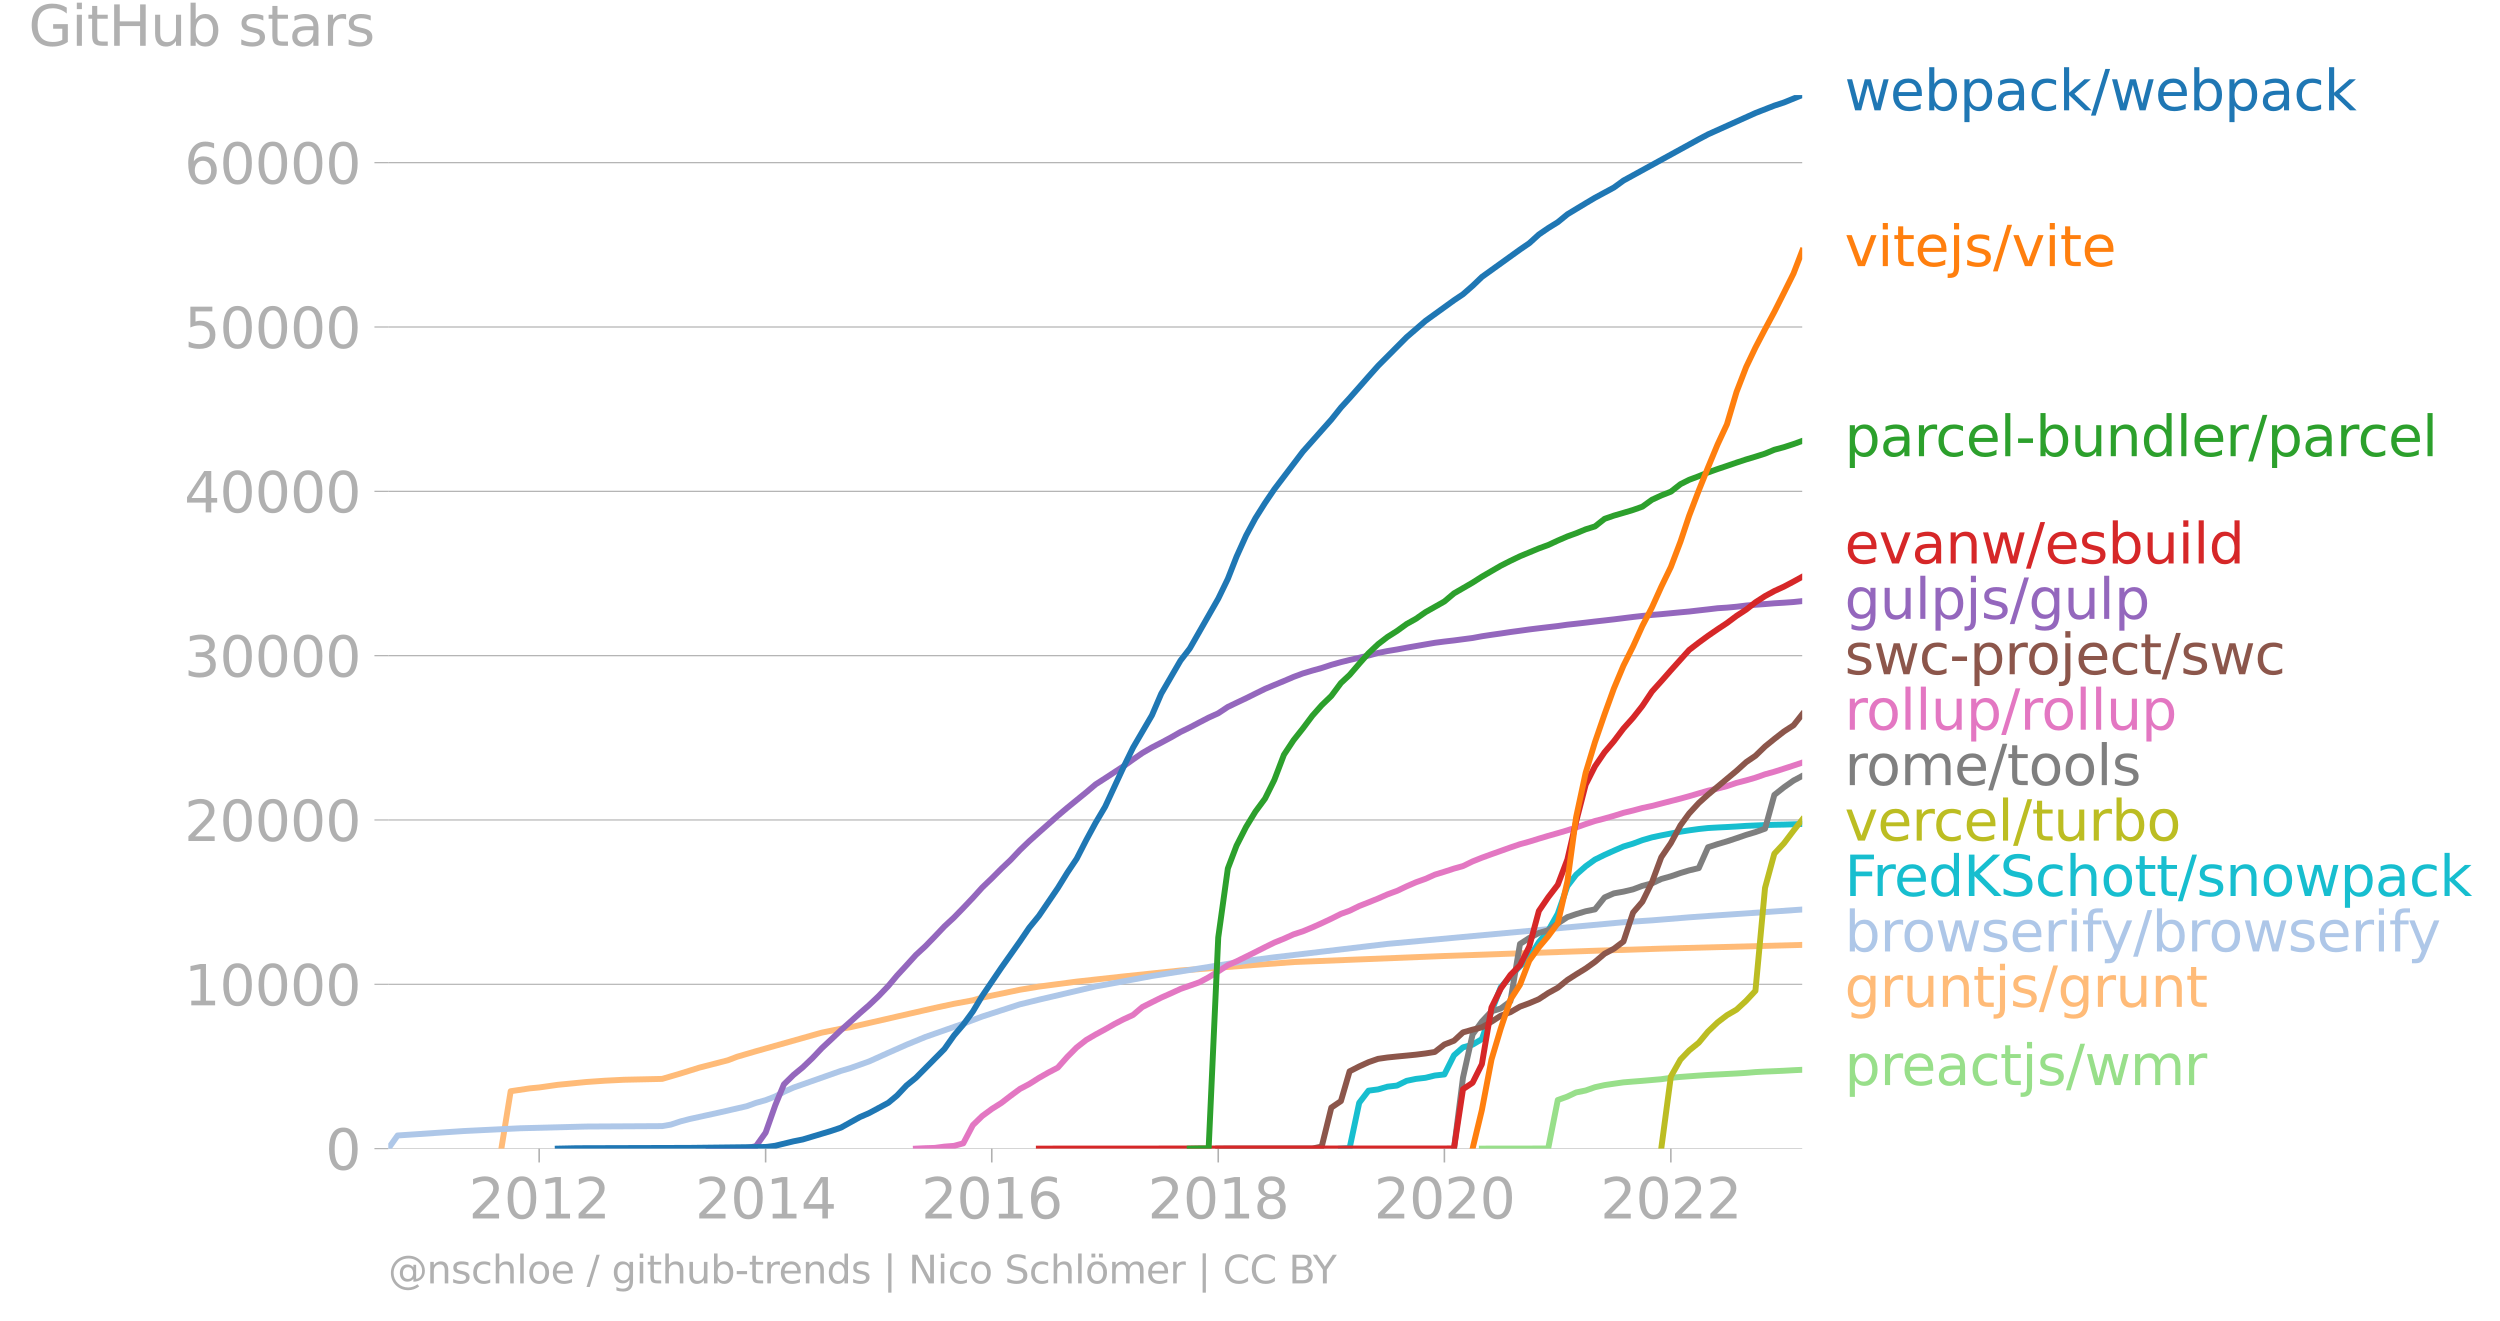 <svg xmlns="http://www.w3.org/2000/svg" xmlns:xlink="http://www.w3.org/1999/xlink" width="841.917" height="444.856" viewBox="0 0 631.438 333.642"><defs><style>*{stroke-linejoin:round;stroke-linecap:butt}</style></defs><g id="figure_1"><path id="patch_1" d="M0 333.642h631.438V0H0v333.642z" style="fill:none"/><g id="axes_1"><path id="patch_2" d="M98.073 290.115h357.12V24.003H98.073v266.112z" style="fill:none"/><g id="matplotlib.axis_1"><g id="xtick_1"><g id="line2d_1"><defs><path id="mbf4cadb8d0" d="M0 0v3.5" style="stroke:#b0b0b0;stroke-width:.4"/></defs><use xlink:href="#mbf4cadb8d0" x="136.179" y="290.115" style="fill:#b0b0b0;stroke:#b0b0b0;stroke-width:.4"/></g><g id="text_1" style="fill:#b0b0b0" transform="matrix(.14 0 0 -.14 118.364 307.752)"><defs><path id="DejaVuSans-32" d="M1228 531h2203V0H469v531q359 372 979 998 621 627 780 809 303 340 423 576 121 236 121 464 0 372-261 606-261 235-680 235-297 0-627-103-329-103-704-313v638q381 153 712 231 332 78 607 78 725 0 1156-363 431-362 431-968 0-288-108-546-107-257-392-607-78-91-497-524-418-433-1181-1211z" transform="scale(.016)"/><path id="DejaVuSans-30" d="M2034 4250q-487 0-733-480-245-479-245-1442 0-959 245-1439 246-480 733-480 491 0 736 480 246 480 246 1439 0 963-246 1442-245 480-736 480zm0 500q785 0 1199-621 414-620 414-1801 0-1178-414-1799Q2819-91 2034-91q-784 0-1198 620-414 621-414 1799 0 1181 414 1801 414 621 1198 621z" transform="scale(.016)"/><path id="DejaVuSans-31" d="M794 531h1031v3560L703 3866v575l1116 225h631V531h1031V0H794v531z" transform="scale(.016)"/></defs><use xlink:href="#DejaVuSans-32"/><use xlink:href="#DejaVuSans-30" x="63.623"/><use xlink:href="#DejaVuSans-31" x="127.246"/><use xlink:href="#DejaVuSans-32" x="190.869"/></g></g><g id="xtick_2"><use xlink:href="#mbf4cadb8d0" id="line2d_2" x="193.378" y="290.115" style="fill:#b0b0b0;stroke:#b0b0b0;stroke-width:.4"/><g id="text_2" style="fill:#b0b0b0" transform="matrix(.14 0 0 -.14 175.563 307.752)"><defs><path id="DejaVuSans-34" d="M2419 4116 825 1625h1594v2491zm-166 550h794V1625h666v-525h-666V0h-628v1100H313v609l1940 2957z" transform="scale(.016)"/></defs><use xlink:href="#DejaVuSans-32"/><use xlink:href="#DejaVuSans-30" x="63.623"/><use xlink:href="#DejaVuSans-31" x="127.246"/><use xlink:href="#DejaVuSans-34" x="190.869"/></g></g><g id="xtick_3"><use xlink:href="#mbf4cadb8d0" id="line2d_3" x="250.499" y="290.115" style="fill:#b0b0b0;stroke:#b0b0b0;stroke-width:.4"/><g id="text_3" style="fill:#b0b0b0" transform="matrix(.14 0 0 -.14 232.684 307.752)"><defs><path id="DejaVuSans-36" d="M2113 2584q-425 0-674-291-248-290-248-796 0-503 248-796 249-292 674-292t673 292q248 293 248 796 0 506-248 796-248 291-673 291zm1253 1979v-575q-238 112-480 171-242 60-480 60-625 0-955-422-329-422-376-1275 184 272 462 417 279 145 613 145 703 0 1111-427 408-426 408-1160 0-719-425-1154Q2819-91 2113-91q-810 0-1238 620-428 621-428 1799 0 1106 525 1764t1409 658q238 0 480-47t505-140z" transform="scale(.016)"/></defs><use xlink:href="#DejaVuSans-32"/><use xlink:href="#DejaVuSans-30" x="63.623"/><use xlink:href="#DejaVuSans-31" x="127.246"/><use xlink:href="#DejaVuSans-36" x="190.869"/></g></g><g id="xtick_4"><use xlink:href="#mbf4cadb8d0" id="line2d_4" x="307.697" y="290.115" style="fill:#b0b0b0;stroke:#b0b0b0;stroke-width:.4"/><g id="text_4" style="fill:#b0b0b0" transform="matrix(.14 0 0 -.14 289.882 307.752)"><defs><path id="DejaVuSans-38" d="M2034 2216q-450 0-708-241-257-241-257-662 0-422 257-663 258-241 708-241t709 242q260 243 260 662 0 421-258 662-257 241-711 241zm-631 268q-406 100-633 378-226 279-226 679 0 559 398 884 399 325 1092 325 697 0 1094-325t397-884q0-400-227-679-226-278-629-378 456-106 710-416 255-309 255-755 0-679-414-1042Q2806-91 2034-91q-771 0-1186 362-414 363-414 1042 0 446 256 755 257 310 713 416zm-231 997q0-362 226-565 227-203 636-203 407 0 636 203 230 203 230 565 0 363-230 566-229 203-636 203-409 0-636-203-226-203-226-566z" transform="scale(.016)"/></defs><use xlink:href="#DejaVuSans-32"/><use xlink:href="#DejaVuSans-30" x="63.623"/><use xlink:href="#DejaVuSans-31" x="127.246"/><use xlink:href="#DejaVuSans-38" x="190.869"/></g></g><g id="xtick_5"><use xlink:href="#mbf4cadb8d0" id="line2d_5" x="364.818" y="290.115" style="fill:#b0b0b0;stroke:#b0b0b0;stroke-width:.4"/><g id="text_5" style="fill:#b0b0b0" transform="matrix(.14 0 0 -.14 347.003 307.752)"><use xlink:href="#DejaVuSans-32"/><use xlink:href="#DejaVuSans-30" x="63.623"/><use xlink:href="#DejaVuSans-32" x="127.246"/><use xlink:href="#DejaVuSans-30" x="190.869"/></g></g><g id="xtick_6"><use xlink:href="#mbf4cadb8d0" id="line2d_6" x="422.016" y="290.115" style="fill:#b0b0b0;stroke:#b0b0b0;stroke-width:.4"/><g id="text_6" style="fill:#b0b0b0" transform="matrix(.14 0 0 -.14 404.201 307.752)"><use xlink:href="#DejaVuSans-32"/><use xlink:href="#DejaVuSans-30" x="63.623"/><use xlink:href="#DejaVuSans-32" x="127.246"/><use xlink:href="#DejaVuSans-32" x="190.869"/></g></g></g><g id="matplotlib.axis_2"><g id="ytick_1"><path id="line2d_7" d="M98.073 290.115h357.12" clip-path="url(#p4f84bdbf80)" style="fill:none;stroke:#b0b0b0;stroke-width:.3;stroke-linecap:square"/><g id="line2d_8"><defs><path id="me679d7bc46" d="M0 0h-3.5" style="stroke:#b0b0b0;stroke-width:.3"/></defs><use xlink:href="#me679d7bc46" x="98.073" y="290.115" style="fill:#b0b0b0;stroke:#b0b0b0;stroke-width:.3"/></g><use xlink:href="#DejaVuSans-30" id="text_7" style="fill:#b0b0b0" transform="matrix(.14 0 0 -.14 82.166 295.433)"/></g><g id="ytick_2"><path id="line2d_9" d="M98.073 248.61h357.12" clip-path="url(#p4f84bdbf80)" style="fill:none;stroke:#b0b0b0;stroke-width:.3;stroke-linecap:square"/><use xlink:href="#me679d7bc46" id="line2d_10" x="98.073" y="248.61" style="fill:#b0b0b0;stroke:#b0b0b0;stroke-width:.3"/><g id="text_8" style="fill:#b0b0b0" transform="matrix(.14 0 0 -.14 46.536 253.929)"><use xlink:href="#DejaVuSans-31"/><use xlink:href="#DejaVuSans-30" x="63.623"/><use xlink:href="#DejaVuSans-30" x="127.246"/><use xlink:href="#DejaVuSans-30" x="190.869"/><use xlink:href="#DejaVuSans-30" x="254.492"/></g></g><g id="ytick_3"><path id="line2d_11" d="M98.073 207.105h357.12" clip-path="url(#p4f84bdbf80)" style="fill:none;stroke:#b0b0b0;stroke-width:.3;stroke-linecap:square"/><use xlink:href="#me679d7bc46" id="line2d_12" x="98.073" y="207.105" style="fill:#b0b0b0;stroke:#b0b0b0;stroke-width:.3"/><g id="text_9" style="fill:#b0b0b0" transform="matrix(.14 0 0 -.14 46.536 212.424)"><use xlink:href="#DejaVuSans-32"/><use xlink:href="#DejaVuSans-30" x="63.623"/><use xlink:href="#DejaVuSans-30" x="127.246"/><use xlink:href="#DejaVuSans-30" x="190.869"/><use xlink:href="#DejaVuSans-30" x="254.492"/></g></g><g id="ytick_4"><path id="line2d_13" d="M98.073 165.6h357.12" clip-path="url(#p4f84bdbf80)" style="fill:none;stroke:#b0b0b0;stroke-width:.3;stroke-linecap:square"/><use xlink:href="#me679d7bc46" id="line2d_14" x="98.073" y="165.6" style="fill:#b0b0b0;stroke:#b0b0b0;stroke-width:.3"/><g id="text_10" style="fill:#b0b0b0" transform="matrix(.14 0 0 -.14 46.536 170.92)"><defs><path id="DejaVuSans-33" d="M2597 2516q453-97 707-404 255-306 255-756 0-690-475-1069Q2609-91 1734-91q-293 0-604 58T488 141v609q262-153 574-231 313-78 654-78 593 0 904 234t311 681q0 413-289 645-289 233-804 233h-544v519h569q465 0 712 186t247 536q0 359-255 551-254 193-729 193-260 0-557-57-297-56-653-174v562q360 100 674 150t592 50q719 0 1137-327 419-326 419-882 0-388-222-655t-631-370z" transform="scale(.016)"/></defs><use xlink:href="#DejaVuSans-33"/><use xlink:href="#DejaVuSans-30" x="63.623"/><use xlink:href="#DejaVuSans-30" x="127.246"/><use xlink:href="#DejaVuSans-30" x="190.869"/><use xlink:href="#DejaVuSans-30" x="254.492"/></g></g><g id="ytick_5"><path id="line2d_15" d="M98.073 124.095h357.12" clip-path="url(#p4f84bdbf80)" style="fill:none;stroke:#b0b0b0;stroke-width:.3;stroke-linecap:square"/><use xlink:href="#me679d7bc46" id="line2d_16" x="98.073" y="124.095" style="fill:#b0b0b0;stroke:#b0b0b0;stroke-width:.3"/><g id="text_11" style="fill:#b0b0b0" transform="matrix(.14 0 0 -.14 46.536 129.414)"><use xlink:href="#DejaVuSans-34"/><use xlink:href="#DejaVuSans-30" x="63.623"/><use xlink:href="#DejaVuSans-30" x="127.246"/><use xlink:href="#DejaVuSans-30" x="190.869"/><use xlink:href="#DejaVuSans-30" x="254.492"/></g></g><g id="ytick_6"><path id="line2d_17" d="M98.073 82.59h357.12" clip-path="url(#p4f84bdbf80)" style="fill:none;stroke:#b0b0b0;stroke-width:.3;stroke-linecap:square"/><use xlink:href="#me679d7bc46" id="line2d_18" x="98.073" y="82.591" style="fill:#b0b0b0;stroke:#b0b0b0;stroke-width:.3"/><g id="text_12" style="fill:#b0b0b0" transform="matrix(.14 0 0 -.14 46.536 87.91)"><defs><path id="DejaVuSans-35" d="M691 4666h2478v-532H1269V2991q137 47 274 70 138 23 276 23 781 0 1237-428 457-428 457-1159 0-753-469-1171Q2575-91 1722-91q-294 0-599 50Q819 9 494 109v635q281-153 581-228t634-75q541 0 856 284 316 284 316 772 0 487-316 771-315 285-856 285-253 0-505-56-251-56-513-175v2344z" transform="scale(.016)"/></defs><use xlink:href="#DejaVuSans-35"/><use xlink:href="#DejaVuSans-30" x="63.623"/><use xlink:href="#DejaVuSans-30" x="127.246"/><use xlink:href="#DejaVuSans-30" x="190.869"/><use xlink:href="#DejaVuSans-30" x="254.492"/></g></g><g id="ytick_7"><path id="line2d_19" d="M98.073 41.086h357.12" clip-path="url(#p4f84bdbf80)" style="fill:none;stroke:#b0b0b0;stroke-width:.3;stroke-linecap:square"/><use xlink:href="#me679d7bc46" id="line2d_20" x="98.073" y="41.086" style="fill:#b0b0b0;stroke:#b0b0b0;stroke-width:.3"/><g id="text_13" style="fill:#b0b0b0" transform="matrix(.14 0 0 -.14 46.536 46.405)"><use xlink:href="#DejaVuSans-36"/><use xlink:href="#DejaVuSans-30" x="63.623"/><use xlink:href="#DejaVuSans-30" x="127.246"/><use xlink:href="#DejaVuSans-30" x="190.869"/><use xlink:href="#DejaVuSans-30" x="254.492"/></g></g><g id="text_14" style="fill:#b0b0b0" transform="matrix(.14 0 0 -.14 7.2 11.563)"><defs><path id="DejaVuSans-47" d="M3809 666v1253H2778v519h1656V434q-365-259-806-392-440-133-940-133-1094 0-1712 639-617 640-617 1780 0 1144 617 1783 618 639 1712 639 456 0 867-113 411-112 758-331v-672q-350 297-744 447t-828 150q-857 0-1287-478-429-478-429-1425 0-944 429-1422 430-478 1287-478 334 0 596 58 263 58 472 180z" transform="scale(.016)"/><path id="DejaVuSans-69" d="M603 3500h575V0H603v3500zm0 1363h575v-729H603v729z" transform="scale(.016)"/><path id="DejaVuSans-74" d="M1172 4494v-994h1184v-447H1172V1153q0-428 117-550t477-122h590V0h-590q-666 0-919 248-253 249-253 905v1900H172v447h422v994h578z" transform="scale(.016)"/><path id="DejaVuSans-48" d="M628 4666h631V2753h2294v1913h631V0h-631v2222H1259V0H628v4666z" transform="scale(.016)"/><path id="DejaVuSans-75" d="M544 1381v2119h575V1403q0-497 193-746 194-248 582-248 465 0 735 297 271 297 271 810v1984h575V0h-575v538q-209-319-486-474-276-155-642-155-603 0-916 375-312 375-312 1097zm1447 2203z" transform="scale(.016)"/><path id="DejaVuSans-62" d="M3116 1747q0 634-261 995t-717 361q-457 0-718-361t-261-995q0-634 261-995t718-361q456 0 717 361t261 995zM1159 2969q182 312 458 463 277 152 661 152 638 0 1036-506 399-506 399-1331T3314 415Q2916-91 2278-91q-384 0-661 152-276 152-458 464V0H581v4863h578V2969z" transform="scale(.016)"/><path id="DejaVuSans-73" d="M2834 3397v-544q-243 125-506 187-262 63-544 63-428 0-642-131t-214-394q0-200 153-314t616-217l197-44q612-131 870-370t258-667q0-488-386-773Q2250-91 1575-91q-281 0-586 55T347 128v594q319-166 628-249 309-82 613-82 406 0 624 139 219 139 219 392 0 234-158 359-157 125-692 241l-200 47q-534 112-772 345-237 233-237 639 0 494 350 762 350 269 994 269 318 0 599-47 282-46 519-140z" transform="scale(.016)"/><path id="DejaVuSans-61" d="M2194 1759q-697 0-966-159t-269-544q0-306 202-486 202-179 548-179 479 0 768 339t289 901v128h-572zm1147 238V0h-575v531q-197-318-491-470T1556-91q-537 0-855 302-317 302-317 808 0 590 395 890 396 300 1180 300h807v57q0 397-261 614t-733 217q-300 0-585-72-284-72-546-216v532q315 122 612 182 297 61 578 61 760 0 1135-394 375-393 375-1193z" transform="scale(.016)"/><path id="DejaVuSans-72" d="M2631 2963q-97 56-211 82-114 27-251 27-488 0-749-317t-261-911V0H581v3500h578v-544q182 319 472 473 291 155 707 155 59 0 131-8 72-7 159-23l3-590z" transform="scale(.016)"/></defs><use xlink:href="#DejaVuSans-47"/><use xlink:href="#DejaVuSans-69" x="77.49"/><use xlink:href="#DejaVuSans-74" x="105.273"/><use xlink:href="#DejaVuSans-48" x="144.482"/><use xlink:href="#DejaVuSans-75" x="219.678"/><use xlink:href="#DejaVuSans-62" x="283.057"/><use xlink:href="#DejaVuSans-20" x="346.533"/><use xlink:href="#DejaVuSans-73" x="378.32"/><use xlink:href="#DejaVuSans-74" x="430.42"/><use xlink:href="#DejaVuSans-61" x="469.629"/><use xlink:href="#DejaVuSans-72" x="530.908"/><use xlink:href="#DejaVuSans-73" x="572.021"/></g></g><path id="line2d_21" d="m374.286 290.115 2.425-.017h2.348l2.425-.004h4.773l2.426-.009 2.347-.004 2.426-12.244 2.426-.871 2.19-1.038 2.426-.498 2.348-.826 2.425-.535 2.348-.349 2.426-.344 2.425-.2 2.348-.182 2.425-.212 2.348-.203 2.425-.345 2.426-.228 2.19-.162 2.427-.178 2.347-.158 2.426-.125 2.347-.124 2.426-.125 2.425-.153 2.348-.2 2.425-.128 2.348-.096 2.426-.112 2.425-.137 2.191-.103" clip-path="url(#p4f84bdbf80)" style="fill:none;stroke:#98df8a;stroke-width:1.5;stroke-linecap:square"/><path id="line2d_22" d="m126.633 290.115 2.348-14.498 4.773-.718 2.425-.233 4.695-.668 7.2-.71 4.772-.332 4.773-.236 9.625-.216 4.616-1.357 4.773-1.49 7.199-1.855 2.347-.897 4.773-1.395 16.589-4.685 4.851-1 2.348-.358 4.773-1.087 7.042-1.619 9.546-2.187 4.851-1.038 4.774-.884 2.347-.68 9.546-1.988 4.773-.793 9.546-1.262 11.816-1.303 14.397-1.507 28.56-2.125 38.107-1.531 19.092-.673 11.972-.41 6.964-.241 16.745-.532 35.602-.946h0" clip-path="url(#p4f84bdbf80)" style="fill:none;stroke:#ffbb78;stroke-width:1.5;stroke-linecap:square"/><path id="line2d_23" d="m98.073 290.115 2.348-3.32 16.588-1.117 14.397-.706 16.667-.436 19.17-.108 2.192-.381 2.425-.802 2.348-.614 7.198-1.581 7.2-1.652 2.346-.847 2.426-.68 2.426-.934 2.19-1.17 2.426-1.072 11.972-4.216 2.348-.694 4.773-1.697 4.851-2.183 4.617-2.042 4.773-1.963 9.546-3.346 4.773-1.801 9.546-3.092 4.773-1.162 14.32-3.354 4.85-.876 9.39-1.76 11.972-1.904 11.815-1.901 7.121-.918 28.56-3.382 59.625-5.475 7.198-.473 9.39-.764 4.773-.34 7.199-.49 16.588-1.141h0" clip-path="url(#p4f84bdbf80)" style="fill:none;stroke:#aec7e8;stroke-width:1.5;stroke-linecap:square"/><g id="text_15" style="fill:#1f77b4" transform="matrix(.14 0 0 -.14 465.907 27.866)"><defs><path id="DejaVuSans-77" d="M269 3500h575l719-2731 715 2731h678l719-2731 716 2731h575L4050 0h-678l-753 2869L1863 0h-679L269 3500z" transform="scale(.016)"/><path id="DejaVuSans-65" d="M3597 1894v-281H953q38-594 358-905t892-311q331 0 642 81t618 244V178Q3153 47 2828-22t-659-69q-838 0-1327 487-489 488-489 1320 0 859 464 1363 464 505 1252 505 706 0 1117-455 411-454 411-1235zm-575 169q-6 471-264 752-258 282-683 282-481 0-770-272t-333-766l2050 4z" transform="scale(.016)"/><path id="DejaVuSans-70" d="M1159 525v-1856H581v4831h578v-531q182 312 458 463 277 152 661 152 638 0 1036-506 399-506 399-1331T3314 415Q2916-91 2278-91q-384 0-661 152-276 152-458 464zm1957 1222q0 634-261 995t-717 361q-457 0-718-361t-261-995q0-634 261-995t718-361q456 0 717 361t261 995z" transform="scale(.016)"/><path id="DejaVuSans-63" d="M3122 3366v-538q-244 135-489 202t-495 67q-560 0-870-355-309-354-309-995t309-996q310-354 870-354 250 0 495 67t489 202V134Q2881 22 2623-34q-257-57-548-57-791 0-1257 497-465 497-465 1341 0 856 470 1346 471 491 1290 491 265 0 518-55 253-54 491-163z" transform="scale(.016)"/><path id="DejaVuSans-6b" d="M581 4863h578V1991l1716 1509h734L1753 1863 3688 0h-750L1159 1709V0H581v4863z" transform="scale(.016)"/><path id="DejaVuSans-2f" d="M1625 4666h531L531-594H0l1625 5260z" transform="scale(.016)"/></defs><use xlink:href="#DejaVuSans-77"/><use xlink:href="#DejaVuSans-65" x="81.787"/><use xlink:href="#DejaVuSans-62" x="143.311"/><use xlink:href="#DejaVuSans-70" x="206.787"/><use xlink:href="#DejaVuSans-61" x="270.264"/><use xlink:href="#DejaVuSans-63" x="331.543"/><use xlink:href="#DejaVuSans-6b" x="386.523"/><use xlink:href="#DejaVuSans-2f" x="444.434"/><use xlink:href="#DejaVuSans-77" x="478.125"/><use xlink:href="#DejaVuSans-65" x="559.912"/><use xlink:href="#DejaVuSans-62" x="621.436"/><use xlink:href="#DejaVuSans-70" x="684.912"/><use xlink:href="#DejaVuSans-61" x="748.389"/><use xlink:href="#DejaVuSans-63" x="809.668"/><use xlink:href="#DejaVuSans-6b" x="864.648"/></g><g id="text_16" style="fill:#ff7f0e" transform="matrix(.14 0 0 -.14 465.907 67.225)"><defs><path id="DejaVuSans-76" d="M191 3500h609L1894 563l1094 2937h609L2284 0h-781L191 3500z" transform="scale(.016)"/><path id="DejaVuSans-6a" d="M603 3500h575V-63q0-668-255-968-254-300-820-300h-219v487H38q328 0 446 152Q603-541 603-63v3563zm0 1363h575v-729H603v729z" transform="scale(.016)"/></defs><use xlink:href="#DejaVuSans-76"/><use xlink:href="#DejaVuSans-69" x="59.18"/><use xlink:href="#DejaVuSans-74" x="86.963"/><use xlink:href="#DejaVuSans-65" x="126.172"/><use xlink:href="#DejaVuSans-6a" x="187.695"/><use xlink:href="#DejaVuSans-73" x="215.479"/><use xlink:href="#DejaVuSans-2f" x="267.578"/><use xlink:href="#DejaVuSans-76" x="301.27"/><use xlink:href="#DejaVuSans-69" x="360.449"/><use xlink:href="#DejaVuSans-74" x="388.232"/><use xlink:href="#DejaVuSans-65" x="427.441"/></g><g id="text_17" style="fill:#2ca02c" transform="matrix(.14 0 0 -.14 465.907 115.229)"><defs><path id="DejaVuSans-6c" d="M603 4863h575V0H603v4863z" transform="scale(.016)"/><path id="DejaVuSans-2d" d="M313 2009h1684v-512H313v512z" transform="scale(.016)"/><path id="DejaVuSans-6e" d="M3513 2113V0h-575v2094q0 497-194 743-194 247-581 247-466 0-735-297-269-296-269-809V0H581v3500h578v-544q207 316 486 472 280 156 646 156 603 0 912-373 310-373 310-1098z" transform="scale(.016)"/><path id="DejaVuSans-64" d="M2906 2969v1894h575V0h-575v525q-181-312-458-464-276-152-664-152-634 0-1033 506-398 507-398 1332t398 1331q399 506 1033 506 388 0 664-152 277-151 458-463zM947 1747q0-634 261-995t717-361q456 0 718 361 263 361 263 995t-263 995q-262 361-718 361t-717-361q-261-361-261-995z" transform="scale(.016)"/></defs><use xlink:href="#DejaVuSans-70"/><use xlink:href="#DejaVuSans-61" x="63.477"/><use xlink:href="#DejaVuSans-72" x="124.756"/><use xlink:href="#DejaVuSans-63" x="163.619"/><use xlink:href="#DejaVuSans-65" x="218.6"/><use xlink:href="#DejaVuSans-6c" x="280.123"/><use xlink:href="#DejaVuSans-2d" x="307.906"/><use xlink:href="#DejaVuSans-62" x="343.99"/><use xlink:href="#DejaVuSans-75" x="407.467"/><use xlink:href="#DejaVuSans-6e" x="470.846"/><use xlink:href="#DejaVuSans-64" x="534.225"/><use xlink:href="#DejaVuSans-6c" x="597.701"/><use xlink:href="#DejaVuSans-65" x="625.484"/><use xlink:href="#DejaVuSans-72" x="687.008"/><use xlink:href="#DejaVuSans-2f" x="728.121"/><use xlink:href="#DejaVuSans-70" x="761.813"/><use xlink:href="#DejaVuSans-61" x="825.289"/><use xlink:href="#DejaVuSans-72" x="886.568"/><use xlink:href="#DejaVuSans-63" x="925.432"/><use xlink:href="#DejaVuSans-65" x="980.412"/><use xlink:href="#DejaVuSans-6c" x="1041.936"/></g><g id="text_18" style="fill:#d62728" transform="matrix(.14 0 0 -.14 465.907 142.309)"><use xlink:href="#DejaVuSans-65"/><use xlink:href="#DejaVuSans-76" x="61.523"/><use xlink:href="#DejaVuSans-61" x="120.703"/><use xlink:href="#DejaVuSans-6e" x="181.982"/><use xlink:href="#DejaVuSans-77" x="245.361"/><use xlink:href="#DejaVuSans-2f" x="327.148"/><use xlink:href="#DejaVuSans-65" x="360.84"/><use xlink:href="#DejaVuSans-73" x="422.363"/><use xlink:href="#DejaVuSans-62" x="474.463"/><use xlink:href="#DejaVuSans-75" x="537.939"/><use xlink:href="#DejaVuSans-69" x="601.318"/><use xlink:href="#DejaVuSans-6c" x="629.102"/><use xlink:href="#DejaVuSans-64" x="656.885"/></g><g id="text_19" style="fill:#9467bd" transform="matrix(.14 0 0 -.14 465.907 156.309)"><defs><path id="DejaVuSans-67" d="M2906 1791q0 625-258 968-257 344-723 344-462 0-720-344-258-343-258-968 0-622 258-966t720-344q466 0 723 344 258 344 258 966zm575-1357q0-893-397-1329-396-436-1215-436-303 0-572 45t-522 139v559q253-137 500-202 247-66 503-66 566 0 847 295t281 892v285q-178-310-456-463T1784 0Q1141 0 747 490 353 981 353 1791q0 812 394 1302 394 491 1037 491 388 0 666-153t456-462v531h575V434z" transform="scale(.016)"/></defs><use xlink:href="#DejaVuSans-67"/><use xlink:href="#DejaVuSans-75" x="63.477"/><use xlink:href="#DejaVuSans-6c" x="126.855"/><use xlink:href="#DejaVuSans-70" x="154.639"/><use xlink:href="#DejaVuSans-6a" x="218.115"/><use xlink:href="#DejaVuSans-73" x="245.898"/><use xlink:href="#DejaVuSans-2f" x="297.998"/><use xlink:href="#DejaVuSans-67" x="331.689"/><use xlink:href="#DejaVuSans-75" x="395.166"/><use xlink:href="#DejaVuSans-6c" x="458.545"/><use xlink:href="#DejaVuSans-70" x="486.328"/></g><g id="text_20" style="fill:#8c564b" transform="matrix(.14 0 0 -.14 465.907 170.309)"><defs><path id="DejaVuSans-6f" d="M1959 3097q-462 0-731-361t-269-989q0-628 267-989 268-361 733-361 460 0 728 362 269 363 269 988 0 622-269 986-268 364-728 364zm0 487q750 0 1178-488 429-487 429-1349 0-859-429-1349Q2709-91 1959-91q-753 0-1180 489-426 490-426 1349 0 862 426 1349 427 488 1180 488z" transform="scale(.016)"/></defs><use xlink:href="#DejaVuSans-73"/><use xlink:href="#DejaVuSans-77" x="52.1"/><use xlink:href="#DejaVuSans-63" x="133.887"/><use xlink:href="#DejaVuSans-2d" x="188.867"/><use xlink:href="#DejaVuSans-70" x="224.951"/><use xlink:href="#DejaVuSans-72" x="288.428"/><use xlink:href="#DejaVuSans-6f" x="327.291"/><use xlink:href="#DejaVuSans-6a" x="388.473"/><use xlink:href="#DejaVuSans-65" x="416.256"/><use xlink:href="#DejaVuSans-63" x="477.779"/><use xlink:href="#DejaVuSans-74" x="532.76"/><use xlink:href="#DejaVuSans-2f" x="571.969"/><use xlink:href="#DejaVuSans-73" x="605.66"/><use xlink:href="#DejaVuSans-77" x="657.76"/><use xlink:href="#DejaVuSans-63" x="739.547"/></g><g id="text_21" style="fill:#e377c2" transform="matrix(.14 0 0 -.14 465.907 184.309)"><use xlink:href="#DejaVuSans-72"/><use xlink:href="#DejaVuSans-6f" x="38.863"/><use xlink:href="#DejaVuSans-6c" x="100.045"/><use xlink:href="#DejaVuSans-6c" x="127.828"/><use xlink:href="#DejaVuSans-75" x="155.611"/><use xlink:href="#DejaVuSans-70" x="218.99"/><use xlink:href="#DejaVuSans-2f" x="282.467"/><use xlink:href="#DejaVuSans-72" x="316.158"/><use xlink:href="#DejaVuSans-6f" x="355.021"/><use xlink:href="#DejaVuSans-6c" x="416.203"/><use xlink:href="#DejaVuSans-6c" x="443.986"/><use xlink:href="#DejaVuSans-75" x="471.77"/><use xlink:href="#DejaVuSans-70" x="535.148"/></g><g id="text_22" style="fill:#7f7f7f" transform="matrix(.14 0 0 -.14 465.907 198.309)"><defs><path id="DejaVuSans-6d" d="M3328 2828q216 388 516 572t706 184q547 0 844-383 297-382 297-1088V0h-578v2094q0 503-179 746-178 244-543 244-447 0-707-297-259-296-259-809V0h-578v2094q0 506-178 748t-550 242q-441 0-701-298-259-298-259-808V0H581v3500h578v-544q197 322 472 475t653 153q382 0 649-194 267-193 395-562z" transform="scale(.016)"/></defs><use xlink:href="#DejaVuSans-72"/><use xlink:href="#DejaVuSans-6f" x="38.863"/><use xlink:href="#DejaVuSans-6d" x="100.045"/><use xlink:href="#DejaVuSans-65" x="197.457"/><use xlink:href="#DejaVuSans-2f" x="258.98"/><use xlink:href="#DejaVuSans-74" x="292.672"/><use xlink:href="#DejaVuSans-6f" x="331.881"/><use xlink:href="#DejaVuSans-6f" x="393.063"/><use xlink:href="#DejaVuSans-6c" x="454.244"/><use xlink:href="#DejaVuSans-73" x="482.027"/></g><g id="text_23" style="fill:#bcbd22" transform="matrix(.14 0 0 -.14 465.907 212.309)"><use xlink:href="#DejaVuSans-76"/><use xlink:href="#DejaVuSans-65" x="59.18"/><use xlink:href="#DejaVuSans-72" x="120.703"/><use xlink:href="#DejaVuSans-63" x="159.566"/><use xlink:href="#DejaVuSans-65" x="214.547"/><use xlink:href="#DejaVuSans-6c" x="276.07"/><use xlink:href="#DejaVuSans-2f" x="303.854"/><use xlink:href="#DejaVuSans-74" x="337.545"/><use xlink:href="#DejaVuSans-75" x="376.754"/><use xlink:href="#DejaVuSans-72" x="440.133"/><use xlink:href="#DejaVuSans-62" x="481.246"/><use xlink:href="#DejaVuSans-6f" x="544.723"/></g><g id="text_24" style="fill:#17becf" transform="matrix(.14 0 0 -.14 465.907 226.309)"><defs><path id="DejaVuSans-46" d="M628 4666h2681v-532H1259V2759h1850v-531H1259V0H628v4666z" transform="scale(.016)"/><path id="DejaVuSans-4b" d="M628 4666h631V2694l2094 1972h813L1850 2491 4331 0h-831L1259 2247V0H628v4666z" transform="scale(.016)"/><path id="DejaVuSans-53" d="M3425 4513v-616q-359 172-678 256-319 85-616 85-515 0-795-200t-280-569q0-310 186-468 186-157 705-254l381-78q706-135 1042-474t336-907q0-679-455-1029Q2797-91 1919-91q-331 0-705 75-373 75-773 222v650q384-215 753-325 369-109 725-109 540 0 834 212 294 213 294 607 0 343-211 537t-692 291l-385 75q-706 140-1022 440-315 300-315 835 0 619 436 975t1201 356q329 0 669-60 341-59 697-177z" transform="scale(.016)"/><path id="DejaVuSans-68" d="M3513 2113V0h-575v2094q0 497-194 743-194 247-581 247-466 0-735-297-269-296-269-809V0H581v4863h578V2956q207 316 486 472 280 156 646 156 603 0 912-373 310-373 310-1098z" transform="scale(.016)"/></defs><use xlink:href="#DejaVuSans-46"/><use xlink:href="#DejaVuSans-72" x="50.27"/><use xlink:href="#DejaVuSans-65" x="89.133"/><use xlink:href="#DejaVuSans-64" x="150.656"/><use xlink:href="#DejaVuSans-4b" x="214.133"/><use xlink:href="#DejaVuSans-53" x="279.709"/><use xlink:href="#DejaVuSans-63" x="343.186"/><use xlink:href="#DejaVuSans-68" x="398.166"/><use xlink:href="#DejaVuSans-6f" x="461.545"/><use xlink:href="#DejaVuSans-74" x="522.727"/><use xlink:href="#DejaVuSans-74" x="561.936"/><use xlink:href="#DejaVuSans-2f" x="601.145"/><use xlink:href="#DejaVuSans-73" x="634.836"/><use xlink:href="#DejaVuSans-6e" x="686.936"/><use xlink:href="#DejaVuSans-6f" x="750.314"/><use xlink:href="#DejaVuSans-77" x="811.496"/><use xlink:href="#DejaVuSans-70" x="893.283"/><use xlink:href="#DejaVuSans-61" x="956.76"/><use xlink:href="#DejaVuSans-63" x="1018.039"/><use xlink:href="#DejaVuSans-6b" x="1073.02"/></g><g id="text_25" style="fill:#aec7e8" transform="matrix(.14 0 0 -.14 465.907 240.309)"><defs><path id="DejaVuSans-66" d="M2375 4863v-479h-550q-309 0-430-125-120-125-120-450v-309h947v-447h-947V0H697v3053H147v447h550v244q0 584 272 851 272 268 862 268h544z" transform="scale(.016)"/><path id="DejaVuSans-79" d="M2059-325q-243-625-475-815-231-191-618-191H506v481h338q237 0 368 113 132 112 291 531l103 262L191 3500h609L1894 763l1094 2737h609L2059-325z" transform="scale(.016)"/></defs><use xlink:href="#DejaVuSans-62"/><use xlink:href="#DejaVuSans-72" x="63.477"/><use xlink:href="#DejaVuSans-6f" x="102.34"/><use xlink:href="#DejaVuSans-77" x="163.521"/><use xlink:href="#DejaVuSans-73" x="245.309"/><use xlink:href="#DejaVuSans-65" x="297.408"/><use xlink:href="#DejaVuSans-72" x="358.932"/><use xlink:href="#DejaVuSans-69" x="400.045"/><use xlink:href="#DejaVuSans-66" x="427.828"/><use xlink:href="#DejaVuSans-79" x="461.283"/><use xlink:href="#DejaVuSans-2f" x="520.463"/><use xlink:href="#DejaVuSans-62" x="554.154"/><use xlink:href="#DejaVuSans-72" x="617.631"/><use xlink:href="#DejaVuSans-6f" x="656.494"/><use xlink:href="#DejaVuSans-77" x="717.676"/><use xlink:href="#DejaVuSans-73" x="799.463"/><use xlink:href="#DejaVuSans-65" x="851.563"/><use xlink:href="#DejaVuSans-72" x="913.086"/><use xlink:href="#DejaVuSans-69" x="954.199"/><use xlink:href="#DejaVuSans-66" x="981.982"/><use xlink:href="#DejaVuSans-79" x="1015.438"/></g><g id="text_26" style="fill:#ffbb78" transform="matrix(.14 0 0 -.14 465.907 254.309)"><use xlink:href="#DejaVuSans-67"/><use xlink:href="#DejaVuSans-72" x="63.477"/><use xlink:href="#DejaVuSans-75" x="104.59"/><use xlink:href="#DejaVuSans-6e" x="167.969"/><use xlink:href="#DejaVuSans-74" x="231.348"/><use xlink:href="#DejaVuSans-6a" x="270.557"/><use xlink:href="#DejaVuSans-73" x="298.34"/><use xlink:href="#DejaVuSans-2f" x="350.439"/><use xlink:href="#DejaVuSans-67" x="384.131"/><use xlink:href="#DejaVuSans-72" x="447.607"/><use xlink:href="#DejaVuSans-75" x="488.721"/><use xlink:href="#DejaVuSans-6e" x="552.1"/><use xlink:href="#DejaVuSans-74" x="615.479"/></g><g id="text_27" style="fill:#98df8a" transform="matrix(.14 0 0 -.14 465.907 274.068)"><use xlink:href="#DejaVuSans-70"/><use xlink:href="#DejaVuSans-72" x="63.477"/><use xlink:href="#DejaVuSans-65" x="102.34"/><use xlink:href="#DejaVuSans-61" x="163.863"/><use xlink:href="#DejaVuSans-63" x="225.143"/><use xlink:href="#DejaVuSans-74" x="280.123"/><use xlink:href="#DejaVuSans-6a" x="319.332"/><use xlink:href="#DejaVuSans-73" x="347.115"/><use xlink:href="#DejaVuSans-2f" x="399.215"/><use xlink:href="#DejaVuSans-77" x="432.906"/><use xlink:href="#DejaVuSans-6d" x="514.693"/><use xlink:href="#DejaVuSans-72" x="612.105"/></g><g id="text_28" style="fill:#b0b0b0" transform="matrix(.097 0 0 -.097 98.073 324.15)"><defs><path id="DejaVuSans-40" d="M2381 1678q0-447 222-702 222-254 610-254 384 0 604 256 221 256 221 700 0 438-225 695-225 258-607 258-378 0-602-256-223-256-223-697zm1703-934q-187-241-429-355t-564-114q-538 0-874 389t-336 1014q0 625 337 1015 338 391 873 391 322 0 565-117 244-117 428-354v409h447V722q457 69 714 417 258 349 258 902 0 334-99 628-98 294-298 544-325 409-792 626t-1017 217q-384 0-738-102-353-101-653-301-490-319-767-836-276-517-276-1120 0-497 179-932 180-434 521-765 328-325 759-495 431-171 922-171 403 0 792 136t714 389l281-347q-390-303-851-464t-936-161q-578 0-1091 205-512 205-912 595Q841 78 631 592q-209 514-209 1105 0 569 212 1084 213 516 607 907 403 396 931 607t1119 211q662 0 1229-272 568-271 952-771 234-307 357-666 124-359 124-744 0-822-497-1297T4084 263v481z" transform="scale(.016)"/><path id="DejaVuSans-7c" d="M1344 4891v-6400H813v6400h531z" transform="scale(.016)"/><path id="DejaVuSans-4e" d="M628 4666h850L3547 763v3903h612V0h-850L1241 3903V0H628v4666z" transform="scale(.016)"/><path id="DejaVuSans-f6" d="M1959 3097q-462 0-731-361t-269-989q0-628 267-989 268-361 733-361 460 0 728 362 269 363 269 988 0 622-269 986-268 364-728 364zm0 487q750 0 1178-488 429-487 429-1349 0-859-429-1349Q2709-91 1959-91q-753 0-1180 489-426 490-426 1349 0 862 426 1349 427 488 1180 488zm295 1266h634v-631h-634v631zm-1222 0h634v-631h-634v631z" transform="scale(.016)"/><path id="DejaVuSans-43" d="M4122 4306v-665q-319 297-680 443-361 147-767 147-800 0-1225-489t-425-1414q0-922 425-1411t1225-489q406 0 767 147t680 444V359q-331-225-702-338-370-112-782-112-1060 0-1670 648-609 649-609 1771 0 1125 609 1773 610 649 1670 649 418 0 788-111 371-111 696-333z" transform="scale(.016)"/><path id="DejaVuSans-42" d="M1259 2228V519h1013q509 0 754 211 246 211 246 645 0 438-246 645-245 208-754 208H1259zm0 1919V2741h935q462 0 688 173 227 174 227 530 0 353-227 528-226 175-688 175h-935zm-631 519h1613q722 0 1112-300 391-300 391-853 0-429-200-682t-588-315q466-100 724-418 258-317 258-792 0-625-425-966Q3088 0 2303 0H628v4666z" transform="scale(.016)"/><path id="DejaVuSans-59" d="M-13 4666h679l1293-1919 1285 1919h678L2272 2222V0h-634v2222L-13 4666z" transform="scale(.016)"/></defs><use xlink:href="#DejaVuSans-40"/><use xlink:href="#DejaVuSans-6e" x="100"/><use xlink:href="#DejaVuSans-73" x="163.379"/><use xlink:href="#DejaVuSans-63" x="215.479"/><use xlink:href="#DejaVuSans-68" x="270.459"/><use xlink:href="#DejaVuSans-6c" x="333.838"/><use xlink:href="#DejaVuSans-6f" x="361.621"/><use xlink:href="#DejaVuSans-65" x="422.803"/><use xlink:href="#DejaVuSans-20" x="484.326"/><use xlink:href="#DejaVuSans-2f" x="516.113"/><use xlink:href="#DejaVuSans-20" x="549.805"/><use xlink:href="#DejaVuSans-67" x="581.592"/><use xlink:href="#DejaVuSans-69" x="645.068"/><use xlink:href="#DejaVuSans-74" x="672.852"/><use xlink:href="#DejaVuSans-68" x="712.061"/><use xlink:href="#DejaVuSans-75" x="775.439"/><use xlink:href="#DejaVuSans-62" x="838.818"/><use xlink:href="#DejaVuSans-2d" x="902.295"/><use xlink:href="#DejaVuSans-74" x="938.379"/><use xlink:href="#DejaVuSans-72" x="977.588"/><use xlink:href="#DejaVuSans-65" x="1016.451"/><use xlink:href="#DejaVuSans-6e" x="1077.975"/><use xlink:href="#DejaVuSans-64" x="1141.354"/><use xlink:href="#DejaVuSans-73" x="1204.83"/><use xlink:href="#DejaVuSans-20" x="1256.93"/><use xlink:href="#DejaVuSans-7c" x="1288.717"/><use xlink:href="#DejaVuSans-20" x="1322.408"/><use xlink:href="#DejaVuSans-4e" x="1354.195"/><use xlink:href="#DejaVuSans-69" x="1429"/><use xlink:href="#DejaVuSans-63" x="1456.783"/><use xlink:href="#DejaVuSans-6f" x="1511.764"/><use xlink:href="#DejaVuSans-20" x="1572.945"/><use xlink:href="#DejaVuSans-53" x="1604.732"/><use xlink:href="#DejaVuSans-63" x="1668.209"/><use xlink:href="#DejaVuSans-68" x="1723.189"/><use xlink:href="#DejaVuSans-6c" x="1786.568"/><use xlink:href="#DejaVuSans-f6" x="1814.352"/><use xlink:href="#DejaVuSans-6d" x="1875.533"/><use xlink:href="#DejaVuSans-65" x="1972.945"/><use xlink:href="#DejaVuSans-72" x="2034.469"/><use xlink:href="#DejaVuSans-20" x="2075.582"/><use xlink:href="#DejaVuSans-7c" x="2107.369"/><use xlink:href="#DejaVuSans-20" x="2141.061"/><use xlink:href="#DejaVuSans-43" x="2172.848"/><use xlink:href="#DejaVuSans-43" x="2242.672"/><use xlink:href="#DejaVuSans-20" x="2312.496"/><use xlink:href="#DejaVuSans-42" x="2344.283"/><use xlink:href="#DejaVuSans-59" x="2407.387"/></g><path id="line2d_24" d="m338.683 290.115 2.191-.117 2.426-11.455 2.347-3.067 2.426-.32 2.347-.685 2.426-.282 2.426-1.195 2.347-.49 2.426-.282 2.347-.573 2.426-.27 2.425-4.843 2.27-2 2.425-.686 2.348-1.403 2.425-6.993 2.348-6.089 2.425-2.752 2.426-2.569 2.347-2.17 2.426-3.923 2.347-2.872 2.426-4.304 2.426-6.96 2.19-2.876 2.426-2.138 2.348-1.693 2.425-1.192 2.348-1.054 2.426-1.054 2.425-.73 2.348-.876 2.425-.706 2.348-.498 2.425-.473 2.426-.46 2.19-.341 2.427-.336 2.347-.25 2.426-.136 2.347-.116 2.426-.133 2.425-.158 2.348-.1 2.425-.1 2.348-.074 2.426-.046 2.425-.074 2.191-.096" clip-path="url(#p4f84bdbf80)" style="fill:none;stroke:#17becf;stroke-width:1.5;stroke-linecap:square"/><path id="line2d_25" d="m419.59 290.115 2.426-18.204 2.426-4.296 2.19-2.283 2.427-1.967 2.347-2.827 2.426-2.32 2.347-1.801 2.426-1.407 2.425-2.241 2.348-2.524 2.425-25.99 2.348-8.633 2.426-2.615 2.425-3.208 2.191-2.781" clip-path="url(#p4f84bdbf80)" style="fill:none;stroke:#bcbd22;stroke-width:1.5;stroke-linecap:square"/><path id="line2d_26" d="m367.243 290.115 2.27-17.922 2.425-10.916 2.348-3.262 2.425-2.57 2.348-.73 2.425-1.81 2.426-14.485 2.347-1.506 2.426-1.27 2.347-.685 2.426-1.723 2.426-1.598 2.19-.747 2.426-.73 2.348-.473 2.425-3.026 2.348-1.021 2.426-.436 2.425-.577 2.348-.884 2.425-.63 2.348-1.1 2.425-.685 2.426-.826 2.19-.664 2.427-.573 2.347-5.28 2.426-.788 2.347-.69 2.426-.804 2.425-.835 2.348-.701 2.425-.863 2.348-8.53 2.426-1.925 2.425-1.702 2.191-1.17" clip-path="url(#p4f84bdbf80)" style="fill:none;stroke:#7f7f7f;stroke-width:1.5;stroke-linecap:square"/><path id="line2d_27" d="m231.328 290.115 2.426-.113 2.347-.07 2.426-.324 2.425-.19 2.348-.64 2.425-4.603 2.348-2.287 2.426-1.789 2.425-1.527 2.27-1.751 2.425-1.793 2.347-1.233 2.426-1.532 2.348-1.34 2.425-1.262 2.426-2.743 2.347-2.358 2.426-1.897 2.347-1.374 2.426-1.311 2.426-1.386 2.19-1.125 2.426-1.12 2.348-1.993 2.425-1.216 2.348-1.166 2.425-1.071 2.426-1.113 2.348-.83 2.425-.855 2.348-1.261 2.425-1.49 2.426-1.578 2.19-.958 2.426-1.196 2.348-1.166 2.426-1.224 2.347-1.154 2.426-.984 2.425-1.096 2.348-.767 2.425-1.005 2.348-1.05 2.425-1.141 2.426-1.212 2.191-.793 2.426-1.187 2.347-.926 2.426-.979 2.347-1.03 2.426-.892 2.426-1.15 2.347-1.02 2.426-.872 2.347-1.054 2.426-.747 2.425-.789 2.27-.635 2.425-1.175 2.348-.938 2.425-.884 2.348-.834 2.425-.867 2.426-.826 2.347-.648 2.426-.755 2.347-.702 2.426-.688 2.426-.714 2.19-.718 2.426-.855 2.348-.777 2.425-.635 2.348-.668 2.426-.76 2.425-.585 2.348-.635 2.425-.518 2.348-.606 2.425-.627 2.426-.623 2.19-.606 2.427-.713 2.347-.681 2.426-.54 2.347-.618 2.426-.818 2.425-.63 2.348-.681 2.425-.855 2.348-.652 2.426-.772 2.425-.789 2.191-.738" clip-path="url(#p4f84bdbf80)" style="fill:none;stroke:#e377c2;stroke-width:1.5;stroke-linecap:square"/><path id="line2d_28" d="m307.697 290.115 2.426-.013h11.737l2.426-.004H331.484l2.348-.506 2.425-9.833 2.426-1.652 2.191-7.516 2.426-1.237 2.347-1.071 2.426-.847 2.347-.34 2.426-.25 2.426-.231 2.347-.233 2.426-.307 2.347-.374 2.426-1.892 2.425-.947 2.27-2.108 2.425-.693 2.348-.585 2.425-1.42 2.348-1.515 2.425-.892 2.426-1.403 2.347-.859 2.426-1.03 2.347-1.547 2.426-1.329 2.426-1.967 2.19-1.403 2.426-1.49 2.348-1.673 2.425-2.062 2.348-1.258 2.426-1.83 2.425-7.318 2.348-2.726 2.425-4.927 2.348-6.309 2.425-3.577 2.426-4.487 2.19-2.993 2.427-2.643 2.347-2.113 2.426-2.025 2.347-1.968 2.426-2.021 2.425-2.196 2.348-1.598 2.425-2.349 2.348-1.905 2.426-1.888 2.425-1.57 2.191-2.776" clip-path="url(#p4f84bdbf80)" style="fill:none;stroke:#8c564b;stroke-width:1.5;stroke-linecap:square"/><path id="line2d_29" d="m178.98 290.115 2.426-.038 2.426-.037 2.347-.004 2.426-.009 2.347-.556 2.426-3.395 2.426-6.89 2.19-5.304 2.426-2.387 2.348-1.93 2.425-2.32 2.348-2.482 2.426-2.262 2.425-2.303 2.348-2.096 2.425-2.192 2.348-2.042 2.425-2.307 2.426-2.532 2.19-2.619 2.427-2.627 2.347-2.586 2.426-2.233 2.347-2.42 2.426-2.556 2.425-2.254 2.348-2.416 2.425-2.556 2.348-2.594 2.426-2.325 2.425-2.436 2.27-2.142 2.425-2.569 2.347-2.25 2.426-2.174 2.348-2.08 2.425-2.145 2.426-2.05 2.347-1.91 2.426-1.976 2.347-1.988 2.426-1.56 2.426-1.586 2.19-1.432 2.426-1.722 2.348-1.631 2.425-1.407 2.348-1.212 2.425-1.3 2.426-1.39 2.348-1.141 2.425-1.274 2.348-1.216 2.425-1.1 2.426-1.606 2.19-1.046 2.426-1.15 2.348-1.166 2.426-1.192 2.347-.983 2.426-1 2.425-1.038 2.348-.876 2.425-.726 2.348-.652 2.425-.797 2.426-.68 2.191-.544 2.426-.565 2.347-.552 2.426-.664 2.347-.473 2.426-.402 2.426-.449 2.347-.41 2.426-.424 2.347-.402 2.426-.316 2.425-.282 2.27-.299 2.425-.32 2.348-.435 2.425-.37 2.348-.332 2.425-.365 2.426-.328 2.347-.328 2.426-.299 2.347-.278 2.426-.282 2.426-.344 2.19-.237 2.426-.278 2.348-.282 2.425-.274 2.348-.27 2.426-.303 2.425-.303 2.348-.261 2.425-.254 2.348-.195 2.425-.232 2.426-.233 2.19-.199 2.427-.282 2.347-.262 2.426-.29 2.347-.15 2.426-.228 2.425-.303 2.348-.195 2.425-.174 2.348-.195 2.426-.145 2.425-.175 2.191-.232" clip-path="url(#p4f84bdbf80)" style="fill:none;stroke:#9467bd;stroke-width:1.5;stroke-linecap:square"/><path id="line2d_30" d="m262.392 290.115 2.348-.005 2.425-.004h4.773l2.426-.004 2.347-.004h9.468l2.348-.004h2.425l2.348-.004H336.257l2.426-.005H364.818l2.425-.037 2.27-14.942 2.425-1.627 2.348-4.702 2.425-14.315 2.348-4.748 2.425-3.47 2.426-2.44 2.347-4.724 2.426-9.002 2.347-3.437 2.426-3.17 2.426-6.392 2.19-9.5 2.426-9.393 2.348-4.632 2.425-3.561 2.348-2.769 2.426-3.22 2.425-2.715 2.348-2.984 2.425-3.636 2.348-2.602 2.425-2.76 2.426-2.698 2.19-2.437 2.427-1.867 2.347-1.714 2.426-1.669 2.347-1.552 2.426-1.814 2.425-1.581 2.348-1.847 2.425-1.57 2.348-1.277 2.426-1.113 2.425-1.282 2.191-1.208" clip-path="url(#p4f84bdbf80)" style="fill:none;stroke:#d62728;stroke-width:1.5;stroke-linecap:square"/><path id="line2d_31" d="m300.499 290.115 2.425-.046 2.348-.004 2.425-53.288 2.426-17.416 2.19-5.765 2.426-4.76 2.348-3.835 2.426-3.292 2.347-4.715 2.426-6.358 2.425-3.67L329.06 184l2.425-3.237 2.348-2.648 2.425-2.337 2.426-3.266 2.191-2.042 2.426-2.823 2.347-2.66 2.426-2.287 2.347-1.805 2.426-1.532 2.426-1.756 2.347-1.307 2.426-1.69 2.347-1.323 2.426-1.37 2.425-2.05 2.27-1.308 2.425-1.407 2.348-1.498 2.425-1.407 2.348-1.361 2.425-1.229 2.426-1.162 2.347-.971 2.426-1.013 2.347-.85 2.426-1.126 2.426-1.05 2.19-.792 2.426-1 2.348-.731 2.425-1.914 2.348-.813 2.426-.706 2.425-.726 2.348-.83 2.425-1.747 2.348-1.084 2.425-.954 2.426-1.897 2.19-1.1 2.427-.909 2.347-.954 2.426-.864 2.347-.784 2.426-.834 2.425-.801 2.348-.702 2.425-.768 2.348-.975 2.426-.652 2.425-.788 2.191-.793" clip-path="url(#p4f84bdbf80)" style="fill:none;stroke:#2ca02c;stroke-width:1.5;stroke-linecap:square"/><path id="line2d_32" d="m371.938 290.115 2.348-9.754 2.425-12.742 2.348-7.861 2.425-7.255 2.426-3.777 2.347-6.089 2.426-3.387 2.347-2.776 2.426-3.287 2.426-10.563 2.19-16.142 2.426-11.289 2.348-7.745 2.425-7.047 2.348-6.492 2.426-5.79 2.425-4.839 2.348-5.18 2.425-4.681 2.348-5.205 2.425-5.01 2.426-6.387 2.19-6.55 2.427-6.367 2.347-5.835 2.426-5.844 2.347-5.047 2.426-8.18 2.425-6.284 2.348-4.927 2.425-4.64 2.348-4.375 2.426-4.819 2.425-4.885 2.191-5.703" clip-path="url(#p4f84bdbf80)" style="fill:none;stroke:#ff7f0e;stroke-width:1.5;stroke-linecap:square"/><path id="line2d_33" d="m140.874 290.115 4.773-.104 28.56-.083 19.171-.233 2.426-.307 4.616-1.12 2.348-.47 7.199-2.166 2.425-.822 4.773-2.656 2.348-1.017 4.851-2.606 2.19-1.818 2.427-2.578 2.347-1.913 7.199-7.26 2.425-3.428 2.348-2.756 2.425-3.308 2.348-3.922 4.851-7.147 4.695-6.649 2.347-3.453 2.426-2.976 4.773-7.01 2.426-3.93 2.347-3.495 2.426-4.732 2.347-4.333 2.426-4.097 4.617-9.952 2.425-4.952 4.773-8.172 2.348-5.454 4.851-8.347 2.348-3.054 4.773-8.36 2.425-4.245 2.426-5.006 2.19-5.586 2.426-5.371 2.348-4.358 2.426-3.843 2.347-3.458 7.199-9.492 4.773-5.383 2.425-2.723 2.426-3.042 2.191-2.395 4.773-5.424 2.426-2.72 7.199-7.23 4.773-4.125 7.198-5.2 2.27-1.52 2.425-2.12 2.348-2.25 9.624-6.919 2.347-1.606 2.426-2.204 2.347-1.602 2.426-1.502 2.426-1.988 4.616-2.79 2.348-1.39 4.773-2.577 2.426-1.764 19.014-10.43 2.347-1.242 11.972-5.387 4.773-1.868 2.426-.792 4.616-1.88h0" clip-path="url(#p4f84bdbf80)" style="fill:none;stroke:#1f77b4;stroke-width:1.5;stroke-linecap:square"/></g></g><defs><clipPath id="p4f84bdbf80"><path d="M98.073 24.003h357.12v266.112H98.073z"/></clipPath></defs></svg>